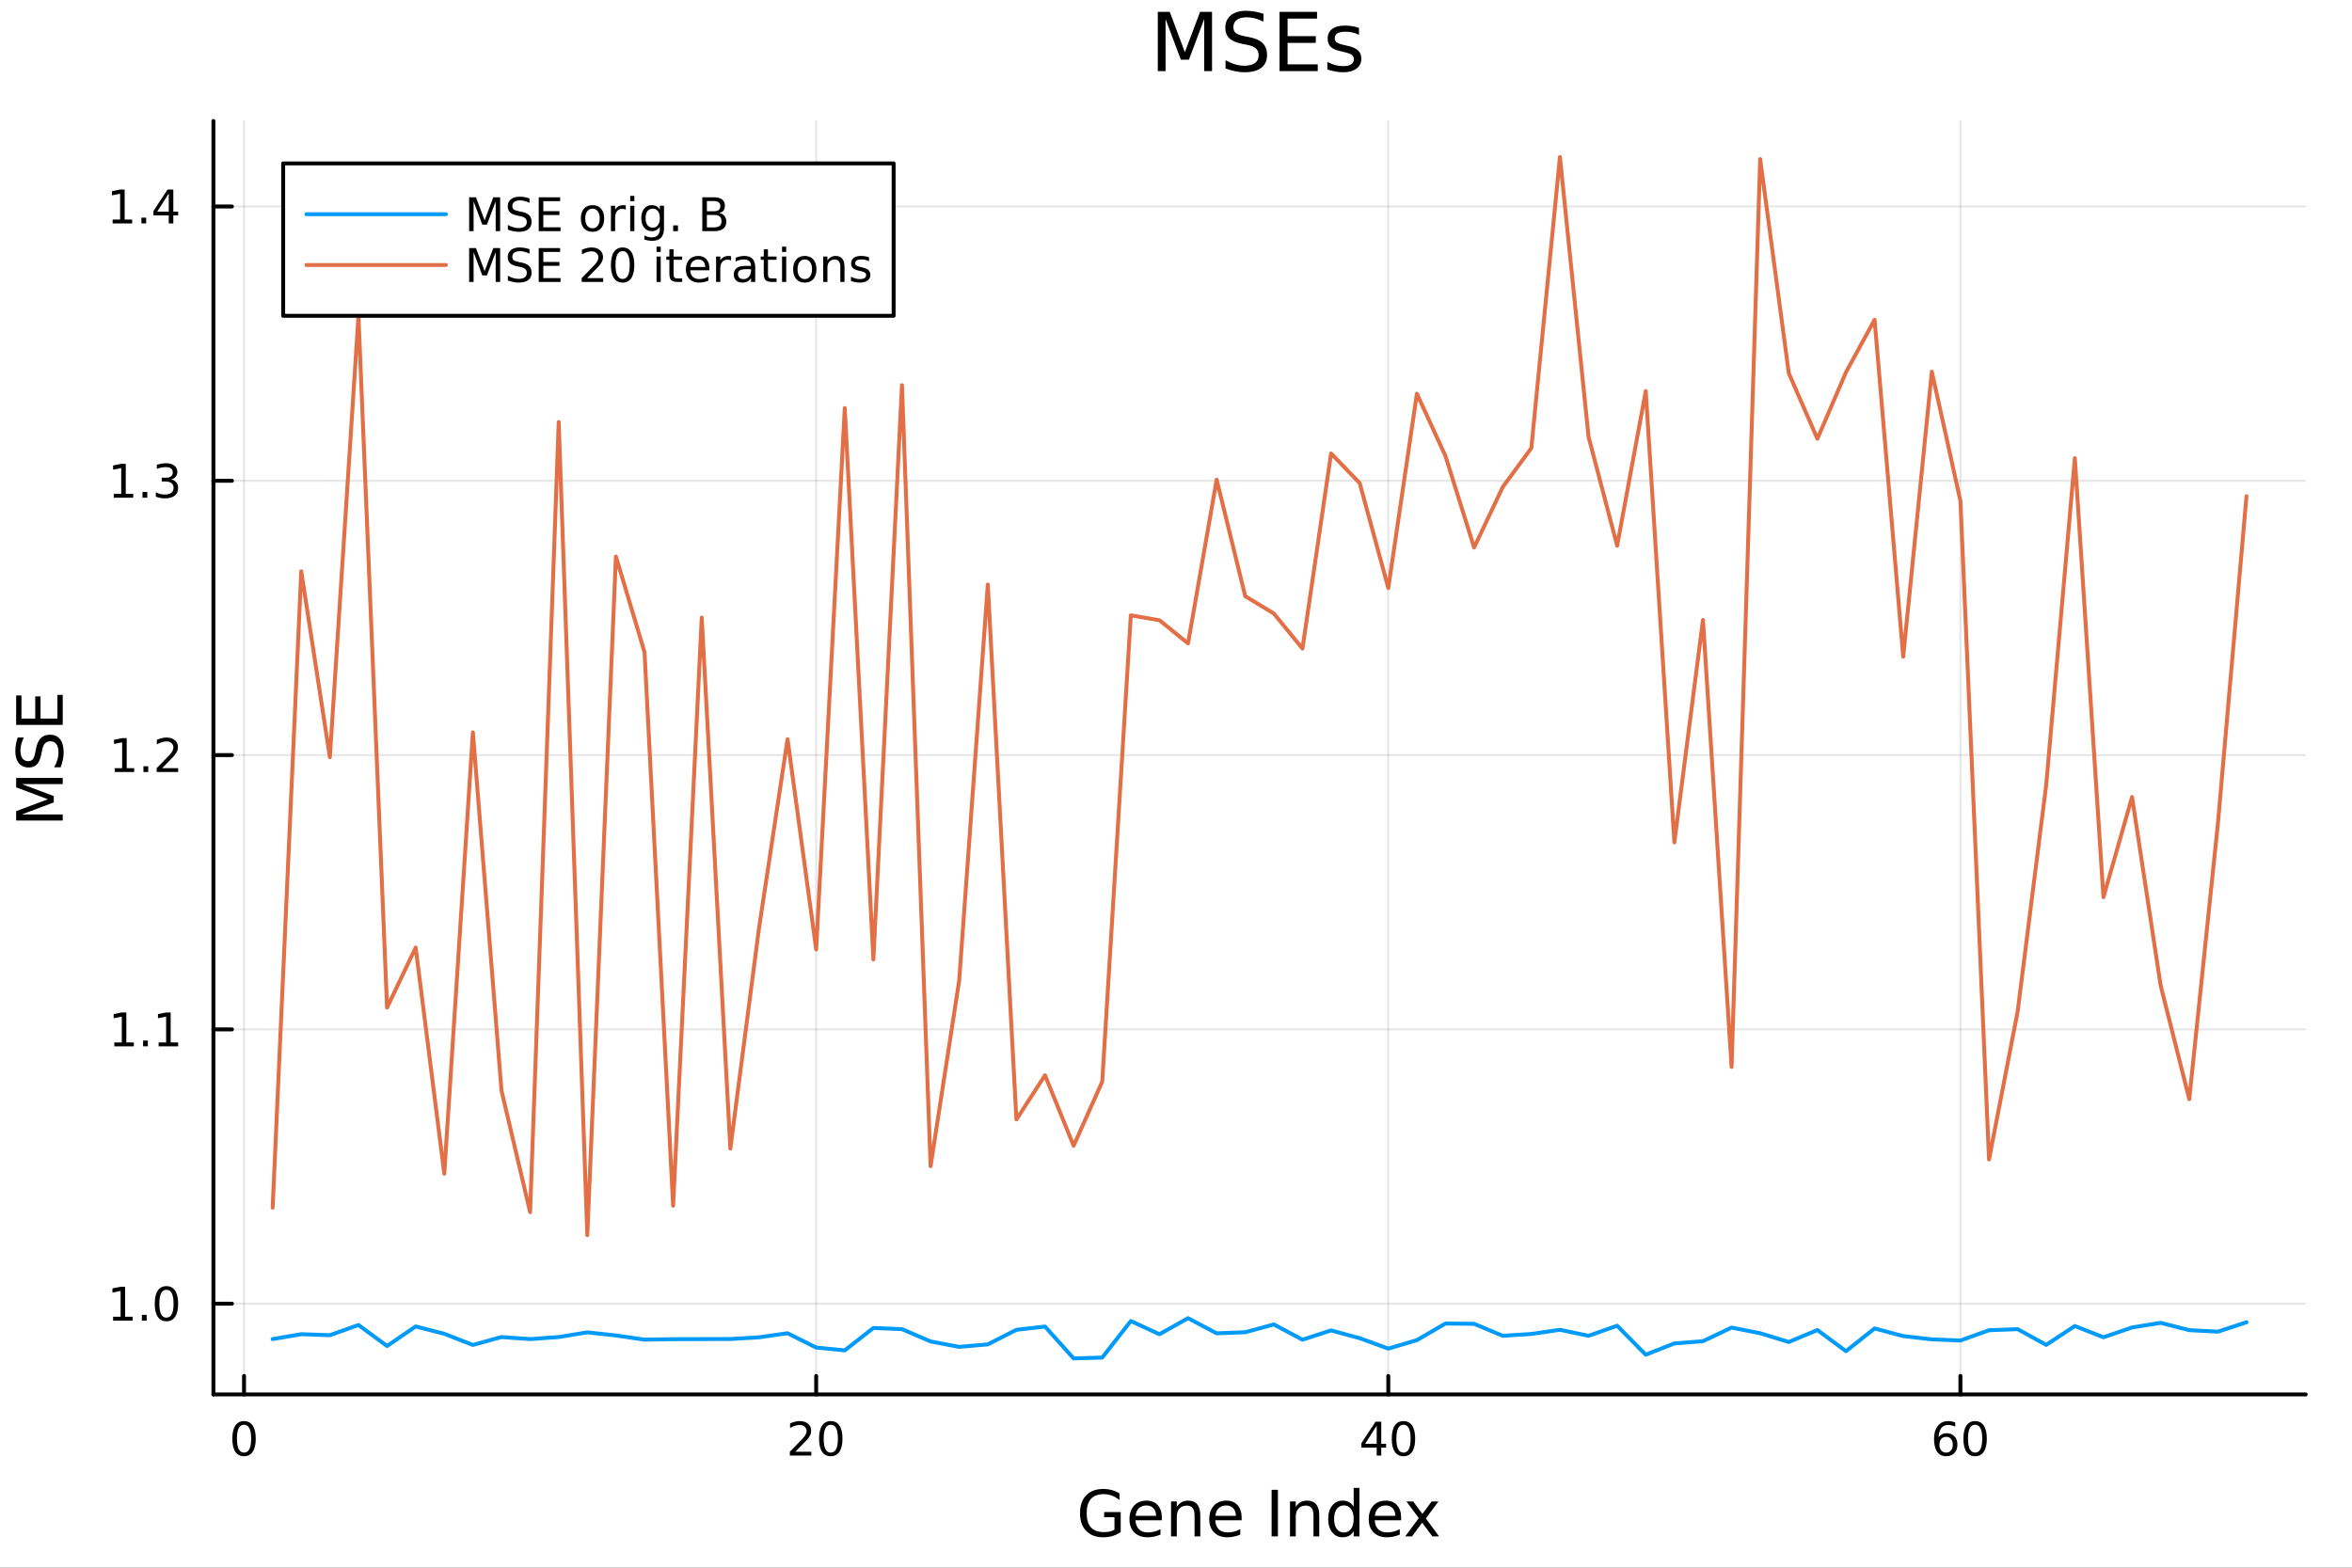 <svg xmlns="http://www.w3.org/2000/svg" xmlns:xlink="http://www.w3.org/1999/xlink" width="600" height="400" viewBox="0 0 2400 1600">
<rect x="0" y="0" width="2400" height="1600" fill="#333333" stroke="none"/>
<defs>
  <clipPath id="clip070">
    <rect x="0" y="0" width="2400" height="1600"></rect>
  </clipPath>
</defs>
<path clip-path="url(#clip070)" d="M0 1600 L2400 1600 L2400 8.88178e-14 L0 8.88178e-14  Z" fill="#ffffff" fill-rule="evenodd" fill-opacity="1"></path>
<defs>
  <clipPath id="clip071">
    <rect x="480" y="0" width="1681" height="1600"></rect>
  </clipPath>
</defs>
<path clip-path="url(#clip070)" d="M217.783 1423.18 L2352.76 1423.18 L2352.76 123.472 L217.783 123.472  Z" fill="#ffffff" fill-rule="evenodd" fill-opacity="1"></path>
<defs>
  <clipPath id="clip072">
    <rect x="217" y="123" width="2136" height="1301"></rect>
  </clipPath>
</defs>
<polyline clip-path="url(#clip072)" style="stroke:#000000; stroke-linecap:round; stroke-linejoin:round; stroke-width:2; stroke-opacity:0.1; fill:none" points="249.016,1423.18 249.016,123.472 "></polyline>
<polyline clip-path="url(#clip072)" style="stroke:#000000; stroke-linecap:round; stroke-linejoin:round; stroke-width:2; stroke-opacity:0.1; fill:none" points="832.821,1423.18 832.821,123.472 "></polyline>
<polyline clip-path="url(#clip072)" style="stroke:#000000; stroke-linecap:round; stroke-linejoin:round; stroke-width:2; stroke-opacity:0.1; fill:none" points="1416.63,1423.18 1416.63,123.472 "></polyline>
<polyline clip-path="url(#clip072)" style="stroke:#000000; stroke-linecap:round; stroke-linejoin:round; stroke-width:2; stroke-opacity:0.1; fill:none" points="2000.43,1423.18 2000.43,123.472 "></polyline>
<polyline clip-path="url(#clip070)" style="stroke:#000000; stroke-linecap:round; stroke-linejoin:round; stroke-width:4; stroke-opacity:1; fill:none" points="217.783,1423.18 2352.76,1423.18 "></polyline>
<polyline clip-path="url(#clip070)" style="stroke:#000000; stroke-linecap:round; stroke-linejoin:round; stroke-width:4; stroke-opacity:1; fill:none" points="249.016,1423.18 249.016,1404.28 "></polyline>
<polyline clip-path="url(#clip070)" style="stroke:#000000; stroke-linecap:round; stroke-linejoin:round; stroke-width:4; stroke-opacity:1; fill:none" points="832.821,1423.18 832.821,1404.28 "></polyline>
<polyline clip-path="url(#clip070)" style="stroke:#000000; stroke-linecap:round; stroke-linejoin:round; stroke-width:4; stroke-opacity:1; fill:none" points="1416.63,1423.18 1416.63,1404.28 "></polyline>
<polyline clip-path="url(#clip070)" style="stroke:#000000; stroke-linecap:round; stroke-linejoin:round; stroke-width:4; stroke-opacity:1; fill:none" points="2000.43,1423.18 2000.43,1404.28 "></polyline>
<path clip-path="url(#clip070)" d="M249.016 1454.1 Q245.405 1454.1 243.577 1457.66 Q241.771 1461.2 241.771 1468.33 Q241.771 1475.44 243.577 1479.01 Q245.405 1482.55 249.016 1482.55 Q252.651 1482.55 254.456 1479.01 Q256.285 1475.44 256.285 1468.33 Q256.285 1461.2 254.456 1457.66 Q252.651 1454.1 249.016 1454.1 M249.016 1450.39 Q254.827 1450.39 257.882 1455 Q260.961 1459.58 260.961 1468.33 Q260.961 1477.06 257.882 1481.67 Q254.827 1486.25 249.016 1486.25 Q243.206 1486.25 240.128 1481.67 Q237.072 1477.06 237.072 1468.33 Q237.072 1459.58 240.128 1455 Q243.206 1450.39 249.016 1450.39 Z" fill="#000000" fill-rule="nonzero" fill-opacity="1"></path><path clip-path="url(#clip070)" d="M811.594 1481.64 L827.914 1481.64 L827.914 1485.58 L805.969 1485.58 L805.969 1481.64 Q808.631 1478.89 813.215 1474.26 Q817.821 1469.61 819.002 1468.27 Q821.247 1465.74 822.127 1464.01 Q823.029 1462.25 823.029 1460.56 Q823.029 1457.8 821.085 1456.07 Q819.164 1454.33 816.062 1454.33 Q813.863 1454.33 811.409 1455.09 Q808.978 1455.86 806.201 1457.41 L806.201 1452.69 Q809.025 1451.55 811.478 1450.97 Q813.932 1450.39 815.969 1450.39 Q821.34 1450.39 824.534 1453.08 Q827.728 1455.77 827.728 1460.26 Q827.728 1462.39 826.918 1464.31 Q826.131 1466.2 824.025 1468.8 Q823.446 1469.47 820.344 1472.69 Q817.242 1475.88 811.594 1481.64 Z" fill="#000000" fill-rule="nonzero" fill-opacity="1"></path><path clip-path="url(#clip070)" d="M847.728 1454.1 Q844.117 1454.1 842.288 1457.66 Q840.483 1461.2 840.483 1468.33 Q840.483 1475.44 842.288 1479.01 Q844.117 1482.55 847.728 1482.55 Q851.363 1482.55 853.168 1479.01 Q854.997 1475.44 854.997 1468.33 Q854.997 1461.2 853.168 1457.66 Q851.363 1454.1 847.728 1454.1 M847.728 1450.39 Q853.538 1450.39 856.594 1455 Q859.673 1459.58 859.673 1468.33 Q859.673 1477.06 856.594 1481.67 Q853.538 1486.25 847.728 1486.25 Q841.918 1486.25 838.839 1481.67 Q835.784 1477.06 835.784 1468.33 Q835.784 1459.58 838.839 1455 Q841.918 1450.39 847.728 1450.39 Z" fill="#000000" fill-rule="nonzero" fill-opacity="1"></path><path clip-path="url(#clip070)" d="M1404.8 1455.09 L1392.99 1473.54 L1404.8 1473.54 L1404.8 1455.09 M1403.57 1451.02 L1409.45 1451.02 L1409.45 1473.54 L1414.38 1473.54 L1414.38 1477.43 L1409.45 1477.43 L1409.45 1485.58 L1404.8 1485.58 L1404.8 1477.43 L1389.2 1477.43 L1389.2 1472.92 L1403.57 1451.02 Z" fill="#000000" fill-rule="nonzero" fill-opacity="1"></path><path clip-path="url(#clip070)" d="M1432.11 1454.1 Q1428.5 1454.1 1426.67 1457.66 Q1424.87 1461.2 1424.87 1468.33 Q1424.87 1475.44 1426.67 1479.01 Q1428.5 1482.55 1432.11 1482.55 Q1435.75 1482.55 1437.55 1479.01 Q1439.38 1475.44 1439.38 1468.33 Q1439.38 1461.2 1437.55 1457.66 Q1435.75 1454.1 1432.11 1454.1 M1432.11 1450.39 Q1437.92 1450.39 1440.98 1455 Q1444.06 1459.58 1444.06 1468.33 Q1444.06 1477.06 1440.98 1481.67 Q1437.92 1486.25 1432.11 1486.25 Q1426.3 1486.25 1423.22 1481.67 Q1420.17 1477.06 1420.17 1468.33 Q1420.17 1459.58 1423.22 1455 Q1426.3 1450.39 1432.11 1450.39 Z" fill="#000000" fill-rule="nonzero" fill-opacity="1"></path><path clip-path="url(#clip070)" d="M1985.84 1466.44 Q1982.69 1466.44 1980.84 1468.59 Q1979.01 1470.74 1979.01 1474.49 Q1979.01 1478.22 1980.84 1480.39 Q1982.69 1482.55 1985.84 1482.55 Q1988.98 1482.55 1990.81 1480.39 Q1992.66 1478.22 1992.66 1474.49 Q1992.66 1470.74 1990.81 1468.59 Q1988.98 1466.44 1985.84 1466.44 M1995.12 1451.78 L1995.12 1456.04 Q1993.36 1455.21 1991.55 1454.77 Q1989.77 1454.33 1988.01 1454.33 Q1983.38 1454.33 1980.93 1457.45 Q1978.5 1460.58 1978.15 1466.9 Q1979.52 1464.89 1981.58 1463.82 Q1983.64 1462.73 1986.11 1462.73 Q1991.32 1462.73 1994.33 1465.9 Q1997.36 1469.05 1997.36 1474.49 Q1997.36 1479.82 1994.21 1483.03 Q1991.07 1486.25 1985.84 1486.25 Q1979.84 1486.25 1976.67 1481.67 Q1973.5 1477.06 1973.5 1468.33 Q1973.5 1460.14 1977.39 1455.28 Q1981.27 1450.39 1987.83 1450.39 Q1989.59 1450.39 1991.37 1450.74 Q1993.17 1451.09 1995.12 1451.78 Z" fill="#000000" fill-rule="nonzero" fill-opacity="1"></path><path clip-path="url(#clip070)" d="M2015.42 1454.1 Q2011.81 1454.1 2009.98 1457.66 Q2008.17 1461.2 2008.17 1468.33 Q2008.17 1475.44 2009.98 1479.01 Q2011.81 1482.55 2015.42 1482.55 Q2019.05 1482.55 2020.86 1479.01 Q2022.69 1475.44 2022.69 1468.33 Q2022.69 1461.2 2020.86 1457.66 Q2019.05 1454.1 2015.42 1454.1 M2015.42 1450.39 Q2021.23 1450.39 2024.28 1455 Q2027.36 1459.58 2027.36 1468.33 Q2027.36 1477.06 2024.28 1481.67 Q2021.23 1486.25 2015.42 1486.25 Q2009.61 1486.25 2006.53 1481.67 Q2003.47 1477.06 2003.47 1468.33 Q2003.47 1459.58 2006.53 1455 Q2009.61 1450.39 2015.42 1450.39 Z" fill="#000000" fill-rule="nonzero" fill-opacity="1"></path><path clip-path="url(#clip070)" d="M1137.2 1561.26 L1137.2 1548.5 L1126.7 1548.5 L1126.7 1543.22 L1143.57 1543.22 L1143.57 1563.62 Q1139.84 1566.26 1135.36 1567.63 Q1130.87 1568.97 1125.78 1568.97 Q1114.64 1568.97 1108.33 1562.47 Q1102.06 1555.95 1102.06 1544.33 Q1102.06 1532.68 1108.33 1526.19 Q1114.64 1519.66 1125.78 1519.66 Q1130.42 1519.66 1134.59 1520.81 Q1138.79 1521.96 1142.33 1524.18 L1142.33 1531.03 Q1138.76 1528 1134.75 1526.48 Q1130.74 1524.95 1126.32 1524.95 Q1117.6 1524.95 1113.2 1529.82 Q1108.84 1534.69 1108.84 1544.33 Q1108.84 1553.94 1113.2 1558.81 Q1117.6 1563.68 1126.32 1563.68 Q1129.72 1563.68 1132.4 1563.11 Q1135.07 1562.51 1137.2 1561.26 Z" fill="#000000" fill-rule="nonzero" fill-opacity="1"></path><path clip-path="url(#clip070)" d="M1185.55 1548.76 L1185.55 1551.62 L1158.62 1551.62 Q1159.01 1557.67 1162.25 1560.85 Q1165.53 1564 1171.36 1564 Q1174.73 1564 1177.88 1563.17 Q1181.06 1562.35 1184.18 1560.69 L1184.18 1566.23 Q1181.03 1567.57 1177.72 1568.27 Q1174.41 1568.97 1171 1568.97 Q1162.47 1568.97 1157.48 1564 Q1152.51 1559.04 1152.51 1550.57 Q1152.51 1541.82 1157.22 1536.69 Q1161.97 1531.54 1169.99 1531.54 Q1177.18 1531.54 1181.35 1536.18 Q1185.55 1540.8 1185.55 1548.76 M1179.69 1547.04 Q1179.63 1542.23 1176.99 1539.37 Q1174.38 1536.5 1170.05 1536.5 Q1165.15 1536.5 1162.19 1539.27 Q1159.26 1542.04 1158.81 1547.07 L1179.69 1547.04 Z" fill="#000000" fill-rule="nonzero" fill-opacity="1"></path><path clip-path="url(#clip070)" d="M1224.8 1546.53 L1224.8 1568.04 L1218.94 1568.04 L1218.94 1546.72 Q1218.94 1541.66 1216.97 1539.14 Q1214.99 1536.63 1211.05 1536.63 Q1206.3 1536.63 1203.57 1539.65 Q1200.83 1542.68 1200.83 1547.9 L1200.83 1568.04 L1194.94 1568.04 L1194.94 1532.4 L1200.83 1532.4 L1200.83 1537.93 Q1202.93 1534.72 1205.76 1533.13 Q1208.63 1531.54 1212.35 1531.54 Q1218.49 1531.54 1221.64 1535.36 Q1224.8 1539.14 1224.8 1546.53 Z" fill="#000000" fill-rule="nonzero" fill-opacity="1"></path><path clip-path="url(#clip070)" d="M1266.97 1548.76 L1266.97 1551.62 L1240.04 1551.62 Q1240.42 1557.67 1243.67 1560.85 Q1246.95 1564 1252.77 1564 Q1256.15 1564 1259.3 1563.17 Q1262.48 1562.35 1265.6 1560.69 L1265.6 1566.23 Q1262.45 1567.57 1259.14 1568.27 Q1255.83 1568.97 1252.42 1568.97 Q1243.89 1568.97 1238.9 1564 Q1233.93 1559.04 1233.93 1550.57 Q1233.93 1541.82 1238.64 1536.69 Q1243.38 1531.54 1251.4 1531.54 Q1258.6 1531.54 1262.77 1536.18 Q1266.97 1540.8 1266.97 1548.76 M1261.11 1547.04 Q1261.05 1542.23 1258.41 1539.37 Q1255.8 1536.5 1251.47 1536.5 Q1246.57 1536.5 1243.61 1539.27 Q1240.68 1542.04 1240.23 1547.07 L1261.11 1547.04 Z" fill="#000000" fill-rule="nonzero" fill-opacity="1"></path><path clip-path="url(#clip070)" d="M1297.56 1520.52 L1303.98 1520.52 L1303.98 1568.04 L1297.56 1568.04 L1297.56 1520.52 Z" fill="#000000" fill-rule="nonzero" fill-opacity="1"></path><path clip-path="url(#clip070)" d="M1346.16 1546.53 L1346.16 1568.04 L1340.3 1568.04 L1340.3 1546.72 Q1340.3 1541.66 1338.33 1539.14 Q1336.35 1536.63 1332.41 1536.63 Q1327.67 1536.63 1324.93 1539.65 Q1322.19 1542.68 1322.19 1547.9 L1322.19 1568.04 L1316.3 1568.04 L1316.3 1532.4 L1322.19 1532.4 L1322.19 1537.93 Q1324.29 1534.72 1327.12 1533.13 Q1329.99 1531.54 1333.71 1531.54 Q1339.86 1531.54 1343.01 1535.36 Q1346.16 1539.14 1346.16 1546.53 Z" fill="#000000" fill-rule="nonzero" fill-opacity="1"></path><path clip-path="url(#clip070)" d="M1381.3 1537.81 L1381.3 1518.52 L1387.15 1518.52 L1387.15 1568.04 L1381.3 1568.04 L1381.3 1562.7 Q1379.45 1565.88 1376.62 1567.44 Q1373.82 1568.97 1369.87 1568.97 Q1363.41 1568.97 1359.33 1563.81 Q1355.29 1558.65 1355.29 1550.25 Q1355.29 1541.85 1359.33 1536.69 Q1363.41 1531.54 1369.87 1531.54 Q1373.82 1531.54 1376.62 1533.1 Q1379.45 1534.62 1381.3 1537.81 M1361.34 1550.25 Q1361.34 1556.71 1363.98 1560.4 Q1366.65 1564.07 1371.3 1564.07 Q1375.95 1564.07 1378.62 1560.4 Q1381.3 1556.71 1381.3 1550.25 Q1381.3 1543.79 1378.62 1540.13 Q1375.95 1536.44 1371.3 1536.44 Q1366.65 1536.44 1363.98 1540.13 Q1361.34 1543.79 1361.34 1550.25 Z" fill="#000000" fill-rule="nonzero" fill-opacity="1"></path><path clip-path="url(#clip070)" d="M1429.71 1548.76 L1429.71 1551.62 L1402.78 1551.62 Q1403.16 1557.67 1406.41 1560.85 Q1409.69 1564 1415.51 1564 Q1418.89 1564 1422.04 1563.17 Q1425.22 1562.35 1428.34 1560.69 L1428.34 1566.23 Q1425.19 1567.57 1421.88 1568.27 Q1418.57 1568.97 1415.16 1568.97 Q1406.63 1568.97 1401.63 1564 Q1396.67 1559.04 1396.67 1550.57 Q1396.67 1541.82 1401.38 1536.69 Q1406.12 1531.54 1414.14 1531.54 Q1421.34 1531.54 1425.51 1536.18 Q1429.71 1540.8 1429.71 1548.76 M1423.85 1547.04 Q1423.79 1542.23 1421.15 1539.37 Q1418.54 1536.5 1414.21 1536.5 Q1409.31 1536.5 1406.35 1539.27 Q1403.42 1542.04 1402.97 1547.07 L1423.85 1547.04 Z" fill="#000000" fill-rule="nonzero" fill-opacity="1"></path><path clip-path="url(#clip070)" d="M1467.81 1532.4 L1454.92 1549.74 L1468.47 1568.04 L1461.57 1568.04 L1451.19 1554.04 L1440.82 1568.04 L1433.91 1568.04 L1447.75 1549.39 L1435.09 1532.4 L1441.99 1532.4 L1451.45 1545.1 L1460.9 1532.4 L1467.81 1532.4 Z" fill="#000000" fill-rule="nonzero" fill-opacity="1"></path><polyline clip-path="url(#clip072)" style="stroke:#000000; stroke-linecap:round; stroke-linejoin:round; stroke-width:2; stroke-opacity:0.1; fill:none" points="217.783,1330.55 2352.76,1330.55 "></polyline>
<polyline clip-path="url(#clip072)" style="stroke:#000000; stroke-linecap:round; stroke-linejoin:round; stroke-width:2; stroke-opacity:0.1; fill:none" points="217.783,1050.6 2352.76,1050.6 "></polyline>
<polyline clip-path="url(#clip072)" style="stroke:#000000; stroke-linecap:round; stroke-linejoin:round; stroke-width:2; stroke-opacity:0.1; fill:none" points="217.783,770.643 2352.76,770.643 "></polyline>
<polyline clip-path="url(#clip072)" style="stroke:#000000; stroke-linecap:round; stroke-linejoin:round; stroke-width:2; stroke-opacity:0.1; fill:none" points="217.783,490.688 2352.76,490.688 "></polyline>
<polyline clip-path="url(#clip072)" style="stroke:#000000; stroke-linecap:round; stroke-linejoin:round; stroke-width:2; stroke-opacity:0.1; fill:none" points="217.783,210.733 2352.76,210.733 "></polyline>
<polyline clip-path="url(#clip070)" style="stroke:#000000; stroke-linecap:round; stroke-linejoin:round; stroke-width:4; stroke-opacity:1; fill:none" points="217.783,1423.18 217.783,123.472 "></polyline>
<polyline clip-path="url(#clip070)" style="stroke:#000000; stroke-linecap:round; stroke-linejoin:round; stroke-width:4; stroke-opacity:1; fill:none" points="217.783,1330.55 236.681,1330.55 "></polyline>
<polyline clip-path="url(#clip070)" style="stroke:#000000; stroke-linecap:round; stroke-linejoin:round; stroke-width:4; stroke-opacity:1; fill:none" points="217.783,1050.6 236.681,1050.6 "></polyline>
<polyline clip-path="url(#clip070)" style="stroke:#000000; stroke-linecap:round; stroke-linejoin:round; stroke-width:4; stroke-opacity:1; fill:none" points="217.783,770.643 236.681,770.643 "></polyline>
<polyline clip-path="url(#clip070)" style="stroke:#000000; stroke-linecap:round; stroke-linejoin:round; stroke-width:4; stroke-opacity:1; fill:none" points="217.783,490.688 236.681,490.688 "></polyline>
<polyline clip-path="url(#clip070)" style="stroke:#000000; stroke-linecap:round; stroke-linejoin:round; stroke-width:4; stroke-opacity:1; fill:none" points="217.783,210.733 236.681,210.733 "></polyline>
<path clip-path="url(#clip070)" d="M115.418 1343.9 L123.056 1343.9 L123.056 1317.53 L114.746 1319.2 L114.746 1314.94 L123.01 1313.27 L127.686 1313.27 L127.686 1343.9 L135.325 1343.9 L135.325 1347.83 L115.418 1347.83 L115.418 1343.9 Z" fill="#000000" fill-rule="nonzero" fill-opacity="1"></path><path clip-path="url(#clip070)" d="M144.769 1341.95 L149.653 1341.95 L149.653 1347.83 L144.769 1347.83 L144.769 1341.95 Z" fill="#000000" fill-rule="nonzero" fill-opacity="1"></path><path clip-path="url(#clip070)" d="M169.839 1316.35 Q166.227 1316.35 164.399 1319.92 Q162.593 1323.46 162.593 1330.59 Q162.593 1337.7 164.399 1341.26 Q166.227 1344.8 169.839 1344.8 Q173.473 1344.8 175.278 1341.26 Q177.107 1337.7 177.107 1330.59 Q177.107 1323.46 175.278 1319.92 Q173.473 1316.35 169.839 1316.35 M169.839 1312.65 Q175.649 1312.65 178.704 1317.26 Q181.783 1321.84 181.783 1330.59 Q181.783 1339.32 178.704 1343.92 Q175.649 1348.51 169.839 1348.51 Q164.028 1348.51 160.95 1343.92 Q157.894 1339.32 157.894 1330.59 Q157.894 1321.84 160.95 1317.26 Q164.028 1312.65 169.839 1312.65 Z" fill="#000000" fill-rule="nonzero" fill-opacity="1"></path><path clip-path="url(#clip070)" d="M116.644 1063.94 L124.283 1063.94 L124.283 1037.58 L115.973 1039.24 L115.973 1034.99 L124.237 1033.32 L128.913 1033.32 L128.913 1063.94 L136.552 1063.94 L136.552 1067.88 L116.644 1067.88 L116.644 1063.94 Z" fill="#000000" fill-rule="nonzero" fill-opacity="1"></path><path clip-path="url(#clip070)" d="M145.996 1062 L150.88 1062 L150.88 1067.88 L145.996 1067.88 L145.996 1062 Z" fill="#000000" fill-rule="nonzero" fill-opacity="1"></path><path clip-path="url(#clip070)" d="M161.876 1063.94 L169.514 1063.94 L169.514 1037.58 L161.204 1039.24 L161.204 1034.99 L169.468 1033.32 L174.144 1033.32 L174.144 1063.94 L181.783 1063.94 L181.783 1067.88 L161.876 1067.88 L161.876 1063.94 Z" fill="#000000" fill-rule="nonzero" fill-opacity="1"></path><path clip-path="url(#clip070)" d="M117.015 783.988 L124.654 783.988 L124.654 757.622 L116.343 759.289 L116.343 755.03 L124.607 753.363 L129.283 753.363 L129.283 783.988 L136.922 783.988 L136.922 787.923 L117.015 787.923 L117.015 783.988 Z" fill="#000000" fill-rule="nonzero" fill-opacity="1"></path><path clip-path="url(#clip070)" d="M146.366 782.044 L151.251 782.044 L151.251 787.923 L146.366 787.923 L146.366 782.044 Z" fill="#000000" fill-rule="nonzero" fill-opacity="1"></path><path clip-path="url(#clip070)" d="M165.464 783.988 L181.783 783.988 L181.783 787.923 L159.839 787.923 L159.839 783.988 Q162.501 781.233 167.084 776.604 Q171.69 771.951 172.871 770.609 Q175.116 768.085 175.996 766.349 Q176.899 764.59 176.899 762.9 Q176.899 760.146 174.954 758.41 Q173.033 756.673 169.931 756.673 Q167.732 756.673 165.278 757.437 Q162.848 758.201 160.07 759.752 L160.07 755.03 Q162.894 753.896 165.348 753.317 Q167.802 752.738 169.839 752.738 Q175.209 752.738 178.403 755.423 Q181.598 758.109 181.598 762.599 Q181.598 764.729 180.788 766.65 Q180.001 768.548 177.894 771.141 Q177.315 771.812 174.214 775.03 Q171.112 778.224 165.464 783.988 Z" fill="#000000" fill-rule="nonzero" fill-opacity="1"></path><path clip-path="url(#clip070)" d="M116.066 504.033 L123.705 504.033 L123.705 477.667 L115.394 479.334 L115.394 475.075 L123.658 473.408 L128.334 473.408 L128.334 504.033 L135.973 504.033 L135.973 507.968 L116.066 507.968 L116.066 504.033 Z" fill="#000000" fill-rule="nonzero" fill-opacity="1"></path><path clip-path="url(#clip070)" d="M145.417 502.088 L150.302 502.088 L150.302 507.968 L145.417 507.968 L145.417 502.088 Z" fill="#000000" fill-rule="nonzero" fill-opacity="1"></path><path clip-path="url(#clip070)" d="M174.653 489.334 Q178.01 490.051 179.885 492.32 Q181.783 494.588 181.783 497.922 Q181.783 503.037 178.264 505.838 Q174.746 508.639 168.264 508.639 Q166.089 508.639 163.774 508.199 Q161.482 507.783 159.028 506.926 L159.028 502.412 Q160.973 503.547 163.288 504.125 Q165.602 504.704 168.126 504.704 Q172.524 504.704 174.815 502.968 Q177.13 501.232 177.13 497.922 Q177.13 494.866 174.977 493.153 Q172.848 491.417 169.028 491.417 L165.001 491.417 L165.001 487.575 L169.214 487.575 Q172.663 487.575 174.491 486.209 Q176.32 484.82 176.32 482.227 Q176.32 479.565 174.422 478.153 Q172.547 476.718 169.028 476.718 Q167.107 476.718 164.908 477.135 Q162.709 477.551 160.07 478.431 L160.07 474.264 Q162.732 473.524 165.047 473.153 Q167.385 472.783 169.445 472.783 Q174.769 472.783 177.871 475.213 Q180.973 477.621 180.973 481.741 Q180.973 484.612 179.329 486.602 Q177.686 488.57 174.653 489.334 Z" fill="#000000" fill-rule="nonzero" fill-opacity="1"></path><path clip-path="url(#clip070)" d="M114.931 224.077 L122.57 224.077 L122.57 197.712 L114.26 199.379 L114.26 195.119 L122.524 193.453 L127.2 193.453 L127.2 224.077 L134.839 224.077 L134.839 228.013 L114.931 228.013 L114.931 224.077 Z" fill="#000000" fill-rule="nonzero" fill-opacity="1"></path><path clip-path="url(#clip070)" d="M144.283 222.133 L149.167 222.133 L149.167 228.013 L144.283 228.013 L144.283 222.133 Z" fill="#000000" fill-rule="nonzero" fill-opacity="1"></path><path clip-path="url(#clip070)" d="M172.2 197.527 L160.394 215.976 L172.2 215.976 L172.2 197.527 M170.973 193.453 L176.852 193.453 L176.852 215.976 L181.783 215.976 L181.783 219.865 L176.852 219.865 L176.852 228.013 L172.2 228.013 L172.2 219.865 L156.598 219.865 L156.598 215.351 L170.973 193.453 Z" fill="#000000" fill-rule="nonzero" fill-opacity="1"></path><path clip-path="url(#clip070)" d="M16.484 837.445 L16.484 827.864 L48.822 815.738 L16.484 803.547 L16.484 793.967 L64.004 793.967 L64.004 800.237 L22.277 800.237 L54.869 812.491 L54.869 818.952 L22.277 831.206 L64.004 831.206 L64.004 837.445 L16.484 837.445 Z" fill="#000000" fill-rule="nonzero" fill-opacity="1"></path><path clip-path="url(#clip070)" d="M18.044 752.717 L24.314 752.717 Q22.563 756.377 21.704 759.624 Q20.845 762.87 20.845 765.894 Q20.845 771.146 22.882 774.01 Q24.919 776.843 28.674 776.843 Q31.826 776.843 33.449 774.965 Q35.04 773.055 36.027 767.772 L36.823 763.889 Q38.191 756.696 41.66 753.29 Q45.098 749.852 50.891 749.852 Q57.798 749.852 61.362 754.499 Q64.927 759.115 64.927 768.058 Q64.927 771.432 64.163 775.252 Q63.399 779.039 61.904 783.113 L55.283 783.113 Q57.479 779.198 58.593 775.443 Q59.707 771.687 59.707 768.058 Q59.707 762.552 57.543 759.56 Q55.379 756.568 51.368 756.568 Q47.867 756.568 45.894 758.733 Q43.92 760.865 42.934 765.767 L42.17 769.682 Q40.737 776.875 37.682 780.09 Q34.626 783.304 29.184 783.304 Q22.882 783.304 19.253 778.88 Q15.625 774.424 15.625 766.626 Q15.625 763.284 16.23 759.815 Q16.834 756.345 18.044 752.717 Z" fill="#000000" fill-rule="nonzero" fill-opacity="1"></path><path clip-path="url(#clip070)" d="M16.484 739.826 L16.484 709.78 L21.895 709.78 L21.895 733.397 L35.963 733.397 L35.963 710.767 L41.374 710.767 L41.374 733.397 L58.593 733.397 L58.593 709.207 L64.004 709.207 L64.004 739.826 L16.484 739.826 Z" fill="#000000" fill-rule="nonzero" fill-opacity="1"></path><path clip-path="url(#clip070)" d="M1181.42 12.096 L1193.62 12.096 L1209.05 53.253 L1224.57 12.096 L1236.76 12.096 L1236.76 72.576 L1228.78 72.576 L1228.78 19.469 L1213.18 60.95 L1204.96 60.95 L1189.36 19.469 L1189.36 72.576 L1181.42 72.576 L1181.42 12.096 Z" fill="#000000" fill-rule="nonzero" fill-opacity="1"></path><path clip-path="url(#clip070)" d="M1289.26 14.081 L1289.26 22.061 Q1284.6 19.833 1280.47 18.739 Q1276.34 17.646 1272.49 17.646 Q1265.8 17.646 1262.16 20.238 Q1258.55 22.831 1258.55 27.611 Q1258.55 31.621 1260.94 33.687 Q1263.37 35.713 1270.1 36.969 L1275.04 37.981 Q1284.2 39.723 1288.53 44.139 Q1292.91 48.514 1292.91 55.886 Q1292.91 64.677 1286.99 69.214 Q1281.12 73.751 1269.73 73.751 Q1265.44 73.751 1260.58 72.778 Q1255.76 71.806 1250.57 69.902 L1250.57 61.477 Q1255.56 64.272 1260.34 65.689 Q1265.12 67.107 1269.73 67.107 Q1276.74 67.107 1280.55 64.353 Q1284.36 61.598 1284.36 56.494 Q1284.36 52.038 1281.6 49.526 Q1278.89 47.015 1272.65 45.759 L1267.67 44.787 Q1258.51 42.964 1254.42 39.075 Q1250.33 35.186 1250.33 28.259 Q1250.33 20.238 1255.96 15.62 Q1261.63 11.002 1271.56 11.002 Q1275.81 11.002 1280.23 11.772 Q1284.64 12.542 1289.26 14.081 Z" fill="#000000" fill-rule="nonzero" fill-opacity="1"></path><path clip-path="url(#clip070)" d="M1305.67 12.096 L1343.91 12.096 L1343.91 18.983 L1313.85 18.983 L1313.85 36.888 L1342.65 36.888 L1342.65 43.774 L1313.85 43.774 L1313.85 65.689 L1344.64 65.689 L1344.64 72.576 L1305.67 72.576 L1305.67 12.096 Z" fill="#000000" fill-rule="nonzero" fill-opacity="1"></path><path clip-path="url(#clip070)" d="M1386.68 28.543 L1386.68 35.591 Q1383.52 33.971 1380.12 33.161 Q1376.72 32.35 1373.07 32.35 Q1367.52 32.35 1364.73 34.052 Q1361.97 35.753 1361.97 39.156 Q1361.97 41.749 1363.96 43.248 Q1365.94 44.706 1371.94 46.043 L1374.49 46.61 Q1382.43 48.311 1385.75 51.43 Q1389.11 54.509 1389.11 60.059 Q1389.11 66.378 1384.09 70.064 Q1379.11 73.751 1370.36 73.751 Q1366.71 73.751 1362.74 73.022 Q1358.81 72.333 1354.44 70.915 L1354.44 63.218 Q1358.57 65.365 1362.58 66.459 Q1366.59 67.512 1370.52 67.512 Q1375.79 67.512 1378.62 65.73 Q1381.46 63.907 1381.46 60.626 Q1381.46 57.588 1379.39 55.967 Q1377.37 54.347 1370.44 52.848 L1367.85 52.24 Q1360.92 50.782 1357.84 47.785 Q1354.76 44.746 1354.76 39.48 Q1354.76 33.08 1359.3 29.596 Q1363.84 26.112 1372.18 26.112 Q1376.31 26.112 1379.96 26.72 Q1383.61 27.327 1386.68 28.543 Z" fill="#000000" fill-rule="nonzero" fill-opacity="1"></path><polyline clip-path="url(#clip072)" style="stroke:#009af9; stroke-linecap:round; stroke-linejoin:round; stroke-width:4; stroke-opacity:1; fill:none" points="278.207,1366.69 307.397,1361.69 336.587,1362.73 365.777,1352.31 394.968,1373.76 424.158,1353.78 453.348,1361.29 482.538,1372.67 511.728,1364.58 540.919,1366.7 570.109,1364.59 599.299,1359.82 628.489,1362.99 657.68,1367.27 686.87,1366.75 716.06,1366.7 745.25,1366.62 774.441,1364.89 803.631,1360.73 832.821,1375.31 862.011,1378.19 891.201,1355.35 920.392,1356.54 949.582,1369.09 978.772,1374.64 1007.96,1372.1 1037.15,1357.23 1066.34,1353.86 1095.53,1386.4 1124.72,1385.57 1153.91,1348.24 1183.1,1361.74 1212.29,1345.34 1241.48,1360.8 1270.67,1359.69 1299.86,1351.74 1329.05,1367.31 1358.24,1357.84 1387.44,1365.77 1416.63,1376.41 1445.82,1367.75 1475.01,1350.79 1504.2,1351.1 1533.39,1363.33 1562.58,1361.46 1591.77,1357.2 1620.96,1363.34 1650.15,1353.07 1679.34,1382.64 1708.53,1371.13 1737.72,1368.84 1766.91,1354.95 1796.1,1360.73 1825.29,1369.66 1854.48,1357.44 1883.67,1379.03 1912.86,1355.82 1942.05,1363.64 1971.24,1366.96 2000.43,1368.15 2029.62,1357.64 2058.81,1356.55 2088,1372.61 2117.19,1353.35 2146.38,1364.84 2175.57,1354.82 2204.76,1350.11 2233.95,1357.57 2263.14,1359.12 2292.33,1349.52 "></polyline>
<polyline clip-path="url(#clip072)" style="stroke:#e26f46; stroke-linecap:round; stroke-linejoin:round; stroke-width:4; stroke-opacity:1; fill:none" points="278.207,1232.55 307.397,583.071 336.587,772.834 365.777,322.316 394.968,1028.36 424.158,967.113 453.348,1197.88 482.538,747.429 511.728,1113.12 540.919,1237.13 570.109,430.781 599.299,1260.63 628.489,568.014 657.68,665.587 686.87,1230.6 716.06,630.327 745.25,1172.26 774.441,947.682 803.631,754.418 832.821,969.052 862.011,416.476 891.201,979.22 920.392,393.096 949.582,1190.2 978.772,1000.7 1007.96,596.575 1037.15,1142.56 1066.34,1097.43 1095.53,1169.34 1124.72,1103.97 1153.91,627.99 1183.1,633.043 1212.29,656.627 1241.48,489.568 1270.67,608.494 1299.86,626.194 1329.05,661.931 1358.24,462.816 1387.44,493.046 1416.63,600.122 1445.82,401.842 1475.01,465.562 1504.2,558.817 1533.39,497.128 1562.58,457.304 1591.77,160.256 1620.96,445.766 1650.15,556.986 1679.34,399.104 1708.53,859.806 1737.72,632.754 1766.91,1088.92 1796.1,162.362 1825.29,380.938 1854.48,447.782 1883.67,379.877 1912.86,326.352 1942.05,670.231 1971.24,379.292 2000.43,511.335 2029.62,1183.39 2058.81,1032.45 2088,800.702 2117.19,467.524 2146.38,915.677 2175.57,813.458 2204.76,1005.96 2233.95,1121.87 2263.14,840.822 2292.33,506.462 "></polyline>
<path clip-path="url(#clip070)" d="M288.949 322.316 L911.865 322.316 L911.865 166.796 L288.949 166.796  Z" fill="#ffffff" fill-rule="evenodd" fill-opacity="1"></path>
<polyline clip-path="url(#clip070)" style="stroke:#000000; stroke-linecap:round; stroke-linejoin:round; stroke-width:4; stroke-opacity:1; fill:none" points="288.949,322.316 911.865,322.316 911.865,166.796 288.949,166.796 288.949,322.316 "></polyline>
<polyline clip-path="url(#clip070)" style="stroke:#009af9; stroke-linecap:round; stroke-linejoin:round; stroke-width:4; stroke-opacity:1; fill:none" points="312.671,218.636 455.002,218.636 "></polyline>
<path clip-path="url(#clip070)" d="M478.724 201.356 L485.692 201.356 L494.511 224.874 L503.377 201.356 L510.344 201.356 L510.344 235.916 L505.784 235.916 L505.784 205.569 L496.872 229.272 L492.173 229.272 L483.261 205.569 L483.261 235.916 L478.724 235.916 L478.724 201.356 Z" fill="#000000" fill-rule="nonzero" fill-opacity="1"></path><path clip-path="url(#clip070)" d="M540.344 202.49 L540.344 207.05 Q537.682 205.777 535.321 205.152 Q532.96 204.527 530.761 204.527 Q526.941 204.527 524.858 206.008 Q522.798 207.49 522.798 210.221 Q522.798 212.513 524.164 213.694 Q525.553 214.851 529.395 215.569 L532.219 216.147 Q537.451 217.143 539.927 219.666 Q542.427 222.166 542.427 226.379 Q542.427 231.402 539.048 233.994 Q535.691 236.587 529.187 236.587 Q526.733 236.587 523.955 236.031 Q521.201 235.476 518.238 234.388 L518.238 229.573 Q521.085 231.17 523.816 231.981 Q526.548 232.791 529.187 232.791 Q533.191 232.791 535.367 231.217 Q537.543 229.643 537.543 226.726 Q537.543 224.18 535.969 222.744 Q534.418 221.309 530.853 220.592 L528.006 220.036 Q522.775 218.995 520.437 216.772 Q518.099 214.55 518.099 210.592 Q518.099 206.008 521.316 203.37 Q524.557 200.731 530.228 200.731 Q532.659 200.731 535.182 201.171 Q537.705 201.61 540.344 202.49 Z" fill="#000000" fill-rule="nonzero" fill-opacity="1"></path><path clip-path="url(#clip070)" d="M549.719 201.356 L571.571 201.356 L571.571 205.291 L554.395 205.291 L554.395 215.522 L570.853 215.522 L570.853 219.457 L554.395 219.457 L554.395 231.981 L571.987 231.981 L571.987 235.916 L549.719 235.916 L549.719 201.356 Z" fill="#000000" fill-rule="nonzero" fill-opacity="1"></path><path clip-path="url(#clip070)" d="M604.603 212.976 Q601.177 212.976 599.186 215.661 Q597.196 218.323 597.196 222.976 Q597.196 227.629 599.163 230.314 Q601.154 232.976 604.603 232.976 Q608.006 232.976 609.997 230.291 Q611.987 227.606 611.987 222.976 Q611.987 218.37 609.997 215.684 Q608.006 212.976 604.603 212.976 M604.603 209.365 Q610.159 209.365 613.33 212.976 Q616.501 216.587 616.501 222.976 Q616.501 229.342 613.33 232.976 Q610.159 236.587 604.603 236.587 Q599.024 236.587 595.853 232.976 Q592.705 229.342 592.705 222.976 Q592.705 216.587 595.853 212.976 Q599.024 209.365 604.603 209.365 Z" fill="#000000" fill-rule="nonzero" fill-opacity="1"></path><path clip-path="url(#clip070)" d="M638.584 213.971 Q637.867 213.555 637.01 213.37 Q636.177 213.161 635.158 213.161 Q631.547 213.161 629.603 215.522 Q627.682 217.86 627.682 222.258 L627.682 235.916 L623.399 235.916 L623.399 209.99 L627.682 209.99 L627.682 214.018 Q629.024 211.657 631.177 210.522 Q633.33 209.365 636.408 209.365 Q636.848 209.365 637.381 209.434 Q637.913 209.481 638.561 209.596 L638.584 213.971 Z" fill="#000000" fill-rule="nonzero" fill-opacity="1"></path><path clip-path="url(#clip070)" d="M643.052 209.99 L647.311 209.99 L647.311 235.916 L643.052 235.916 L643.052 209.99 M643.052 199.897 L647.311 199.897 L647.311 205.291 L643.052 205.291 L643.052 199.897 Z" fill="#000000" fill-rule="nonzero" fill-opacity="1"></path><path clip-path="url(#clip070)" d="M673.283 222.652 Q673.283 218.022 671.362 215.476 Q669.464 212.93 666.015 212.93 Q662.589 212.93 660.668 215.476 Q658.769 218.022 658.769 222.652 Q658.769 227.258 660.668 229.805 Q662.589 232.351 666.015 232.351 Q669.464 232.351 671.362 229.805 Q673.283 227.258 673.283 222.652 M677.542 232.698 Q677.542 239.318 674.603 242.536 Q671.663 245.777 665.598 245.777 Q663.353 245.777 661.362 245.43 Q659.371 245.105 657.496 244.411 L657.496 240.268 Q659.371 241.286 661.2 241.772 Q663.029 242.258 664.927 242.258 Q669.117 242.258 671.2 240.059 Q673.283 237.883 673.283 233.462 L673.283 231.356 Q671.964 233.647 669.904 234.781 Q667.843 235.916 664.973 235.916 Q660.205 235.916 657.288 232.281 Q654.371 228.647 654.371 222.652 Q654.371 216.633 657.288 212.999 Q660.205 209.365 664.973 209.365 Q667.843 209.365 669.904 210.499 Q671.964 211.633 673.283 213.925 L673.283 209.99 L677.542 209.99 L677.542 232.698 Z" fill="#000000" fill-rule="nonzero" fill-opacity="1"></path><path clip-path="url(#clip070)" d="M686.917 230.036 L691.802 230.036 L691.802 235.916 L686.917 235.916 L686.917 230.036 Z" fill="#000000" fill-rule="nonzero" fill-opacity="1"></path><path clip-path="url(#clip070)" d="M721.315 219.411 L721.315 232.073 L728.815 232.073 Q732.588 232.073 734.394 230.522 Q736.223 228.948 736.223 225.731 Q736.223 222.49 734.394 220.962 Q732.588 219.411 728.815 219.411 L721.315 219.411 M721.315 205.198 L721.315 215.615 L728.237 215.615 Q731.663 215.615 733.329 214.342 Q735.019 213.045 735.019 210.407 Q735.019 207.791 733.329 206.495 Q731.663 205.198 728.237 205.198 L721.315 205.198 M716.639 201.356 L728.584 201.356 Q733.931 201.356 736.825 203.578 Q739.718 205.8 739.718 209.897 Q739.718 213.069 738.237 214.944 Q736.755 216.819 733.885 217.282 Q737.334 218.022 739.232 220.383 Q741.153 222.721 741.153 226.24 Q741.153 230.869 738.005 233.393 Q734.857 235.916 729.047 235.916 L716.639 235.916 L716.639 201.356 Z" fill="#000000" fill-rule="nonzero" fill-opacity="1"></path><polyline clip-path="url(#clip070)" style="stroke:#e26f46; stroke-linecap:round; stroke-linejoin:round; stroke-width:4; stroke-opacity:1; fill:none" points="312.671,270.476 455.002,270.476 "></polyline>
<path clip-path="url(#clip070)" d="M478.724 253.196 L485.692 253.196 L494.511 276.714 L503.377 253.196 L510.344 253.196 L510.344 287.756 L505.784 287.756 L505.784 257.409 L496.872 281.112 L492.173 281.112 L483.261 257.409 L483.261 287.756 L478.724 287.756 L478.724 253.196 Z" fill="#000000" fill-rule="nonzero" fill-opacity="1"></path><path clip-path="url(#clip070)" d="M540.344 254.33 L540.344 258.89 Q537.682 257.617 535.321 256.992 Q532.96 256.367 530.761 256.367 Q526.941 256.367 524.858 257.848 Q522.798 259.33 522.798 262.061 Q522.798 264.353 524.164 265.534 Q525.553 266.691 529.395 267.409 L532.219 267.987 Q537.451 268.983 539.927 271.506 Q542.427 274.006 542.427 278.219 Q542.427 283.242 539.048 285.834 Q535.691 288.427 529.187 288.427 Q526.733 288.427 523.955 287.871 Q521.201 287.316 518.238 286.228 L518.238 281.413 Q521.085 283.01 523.816 283.821 Q526.548 284.631 529.187 284.631 Q533.191 284.631 535.367 283.057 Q537.543 281.483 537.543 278.566 Q537.543 276.02 535.969 274.584 Q534.418 273.149 530.853 272.432 L528.006 271.876 Q522.775 270.835 520.437 268.612 Q518.099 266.39 518.099 262.432 Q518.099 257.848 521.316 255.21 Q524.557 252.571 530.228 252.571 Q532.659 252.571 535.182 253.011 Q537.705 253.45 540.344 254.33 Z" fill="#000000" fill-rule="nonzero" fill-opacity="1"></path><path clip-path="url(#clip070)" d="M549.719 253.196 L571.571 253.196 L571.571 257.131 L554.395 257.131 L554.395 267.362 L570.853 267.362 L570.853 271.297 L554.395 271.297 L554.395 283.821 L571.987 283.821 L571.987 287.756 L549.719 287.756 L549.719 253.196 Z" fill="#000000" fill-rule="nonzero" fill-opacity="1"></path><path clip-path="url(#clip070)" d="M599.186 283.821 L615.506 283.821 L615.506 287.756 L593.561 287.756 L593.561 283.821 Q596.223 281.066 600.807 276.436 Q605.413 271.784 606.594 270.441 Q608.839 267.918 609.719 266.182 Q610.622 264.423 610.622 262.733 Q610.622 259.978 608.677 258.242 Q606.756 256.506 603.654 256.506 Q601.455 256.506 599.001 257.27 Q596.571 258.034 593.793 259.585 L593.793 254.862 Q596.617 253.728 599.071 253.149 Q601.524 252.571 603.561 252.571 Q608.932 252.571 612.126 255.256 Q615.321 257.941 615.321 262.432 Q615.321 264.561 614.51 266.483 Q613.723 268.381 611.617 270.973 Q611.038 271.645 607.936 274.862 Q604.835 278.057 599.186 283.821 Z" fill="#000000" fill-rule="nonzero" fill-opacity="1"></path><path clip-path="url(#clip070)" d="M635.32 256.274 Q631.709 256.274 629.881 259.839 Q628.075 263.381 628.075 270.51 Q628.075 277.617 629.881 281.182 Q631.709 284.723 635.32 284.723 Q638.955 284.723 640.76 281.182 Q642.589 277.617 642.589 270.51 Q642.589 263.381 640.76 259.839 Q638.955 256.274 635.32 256.274 M635.32 252.571 Q641.131 252.571 644.186 257.177 Q647.265 261.76 647.265 270.51 Q647.265 279.237 644.186 283.844 Q641.131 288.427 635.32 288.427 Q629.51 288.427 626.432 283.844 Q623.376 279.237 623.376 270.51 Q623.376 261.76 626.432 257.177 Q629.51 252.571 635.32 252.571 Z" fill="#000000" fill-rule="nonzero" fill-opacity="1"></path><path clip-path="url(#clip070)" d="M669.95 261.83 L674.209 261.83 L674.209 287.756 L669.95 287.756 L669.95 261.83 M669.95 251.737 L674.209 251.737 L674.209 257.131 L669.95 257.131 L669.95 251.737 Z" fill="#000000" fill-rule="nonzero" fill-opacity="1"></path><path clip-path="url(#clip070)" d="M687.334 254.469 L687.334 261.83 L696.107 261.83 L696.107 265.14 L687.334 265.14 L687.334 279.214 Q687.334 282.385 688.191 283.288 Q689.07 284.191 691.732 284.191 L696.107 284.191 L696.107 287.756 L691.732 287.756 Q686.802 287.756 684.927 285.927 Q683.052 284.075 683.052 279.214 L683.052 265.14 L679.927 265.14 L679.927 261.83 L683.052 261.83 L683.052 254.469 L687.334 254.469 Z" fill="#000000" fill-rule="nonzero" fill-opacity="1"></path><path clip-path="url(#clip070)" d="M723.885 273.728 L723.885 275.811 L704.302 275.811 Q704.579 280.209 706.94 282.524 Q709.325 284.816 713.561 284.816 Q716.014 284.816 718.306 284.214 Q720.621 283.612 722.889 282.409 L722.889 286.436 Q720.598 287.408 718.19 287.918 Q715.783 288.427 713.306 288.427 Q707.102 288.427 703.468 284.816 Q699.857 281.205 699.857 275.047 Q699.857 268.682 703.283 264.955 Q706.732 261.205 712.565 261.205 Q717.797 261.205 720.829 264.585 Q723.885 267.941 723.885 273.728 M719.626 272.478 Q719.579 268.983 717.658 266.899 Q715.76 264.816 712.612 264.816 Q709.047 264.816 706.894 266.83 Q704.765 268.844 704.44 272.501 L719.626 272.478 Z" fill="#000000" fill-rule="nonzero" fill-opacity="1"></path><path clip-path="url(#clip070)" d="M745.899 265.811 Q745.181 265.395 744.325 265.21 Q743.491 265.001 742.473 265.001 Q738.862 265.001 736.917 267.362 Q734.996 269.7 734.996 274.098 L734.996 287.756 L730.713 287.756 L730.713 261.83 L734.996 261.83 L734.996 265.858 Q736.338 263.497 738.491 262.362 Q740.644 261.205 743.723 261.205 Q744.162 261.205 744.695 261.274 Q745.227 261.321 745.875 261.436 L745.899 265.811 Z" fill="#000000" fill-rule="nonzero" fill-opacity="1"></path><path clip-path="url(#clip070)" d="M762.148 274.723 Q756.986 274.723 754.996 275.904 Q753.005 277.084 753.005 279.932 Q753.005 282.2 754.486 283.543 Q755.991 284.862 758.561 284.862 Q762.102 284.862 764.232 282.362 Q766.385 279.839 766.385 275.672 L766.385 274.723 L762.148 274.723 M770.644 272.964 L770.644 287.756 L766.385 287.756 L766.385 283.821 Q764.926 286.182 762.75 287.316 Q760.574 288.427 757.426 288.427 Q753.445 288.427 751.084 286.205 Q748.746 283.959 748.746 280.209 Q748.746 275.834 751.662 273.612 Q754.602 271.39 760.412 271.39 L766.385 271.39 L766.385 270.973 Q766.385 268.034 764.44 266.436 Q762.519 264.816 759.024 264.816 Q756.801 264.816 754.695 265.348 Q752.588 265.881 750.644 266.946 L750.644 263.01 Q752.982 262.108 755.181 261.668 Q757.38 261.205 759.463 261.205 Q765.088 261.205 767.866 264.122 Q770.644 267.038 770.644 272.964 Z" fill="#000000" fill-rule="nonzero" fill-opacity="1"></path><path clip-path="url(#clip070)" d="M783.63 254.469 L783.63 261.83 L792.403 261.83 L792.403 265.14 L783.63 265.14 L783.63 279.214 Q783.63 282.385 784.486 283.288 Q785.366 284.191 788.028 284.191 L792.403 284.191 L792.403 287.756 L788.028 287.756 Q783.097 287.756 781.222 285.927 Q779.347 284.075 779.347 279.214 L779.347 265.14 L776.222 265.14 L776.222 261.83 L779.347 261.83 L779.347 254.469 L783.63 254.469 Z" fill="#000000" fill-rule="nonzero" fill-opacity="1"></path><path clip-path="url(#clip070)" d="M798.005 261.83 L802.264 261.83 L802.264 287.756 L798.005 287.756 L798.005 261.83 M798.005 251.737 L802.264 251.737 L802.264 257.131 L798.005 257.131 L798.005 251.737 Z" fill="#000000" fill-rule="nonzero" fill-opacity="1"></path><path clip-path="url(#clip070)" d="M821.222 264.816 Q817.796 264.816 815.806 267.501 Q813.815 270.163 813.815 274.816 Q813.815 279.469 815.782 282.154 Q817.773 284.816 821.222 284.816 Q824.625 284.816 826.616 282.131 Q828.606 279.446 828.606 274.816 Q828.606 270.21 826.616 267.524 Q824.625 264.816 821.222 264.816 M821.222 261.205 Q826.778 261.205 829.949 264.816 Q833.12 268.427 833.12 274.816 Q833.12 281.182 829.949 284.816 Q826.778 288.427 821.222 288.427 Q815.644 288.427 812.472 284.816 Q809.324 281.182 809.324 274.816 Q809.324 268.427 812.472 264.816 Q815.644 261.205 821.222 261.205 Z" fill="#000000" fill-rule="nonzero" fill-opacity="1"></path><path clip-path="url(#clip070)" d="M861.731 272.108 L861.731 287.756 L857.472 287.756 L857.472 272.247 Q857.472 268.566 856.037 266.737 Q854.602 264.909 851.731 264.909 Q848.282 264.909 846.292 267.108 Q844.301 269.307 844.301 273.103 L844.301 287.756 L840.018 287.756 L840.018 261.83 L844.301 261.83 L844.301 265.858 Q845.829 263.52 847.889 262.362 Q849.972 261.205 852.68 261.205 Q857.148 261.205 859.44 263.983 Q861.731 266.737 861.731 272.108 Z" fill="#000000" fill-rule="nonzero" fill-opacity="1"></path><path clip-path="url(#clip070)" d="M886.754 262.594 L886.754 266.622 Q884.949 265.696 883.004 265.233 Q881.06 264.77 878.977 264.77 Q875.805 264.77 874.208 265.742 Q872.634 266.714 872.634 268.659 Q872.634 270.14 873.768 270.997 Q874.903 271.83 878.328 272.594 L879.787 272.918 Q884.324 273.89 886.222 275.672 Q888.143 277.432 888.143 280.603 Q888.143 284.214 885.273 286.321 Q882.426 288.427 877.426 288.427 Q875.342 288.427 873.074 288.01 Q870.828 287.617 868.328 286.807 L868.328 282.409 Q870.69 283.635 872.981 284.26 Q875.273 284.862 877.518 284.862 Q880.527 284.862 882.148 283.844 Q883.768 282.802 883.768 280.927 Q883.768 279.191 882.588 278.265 Q881.43 277.339 877.472 276.483 L875.99 276.135 Q872.032 275.302 870.273 273.589 Q868.514 271.853 868.514 268.844 Q868.514 265.186 871.106 263.196 Q873.699 261.205 878.467 261.205 Q880.828 261.205 882.912 261.552 Q884.995 261.899 886.754 262.594 Z" fill="#000000" fill-rule="nonzero" fill-opacity="1"></path></svg>